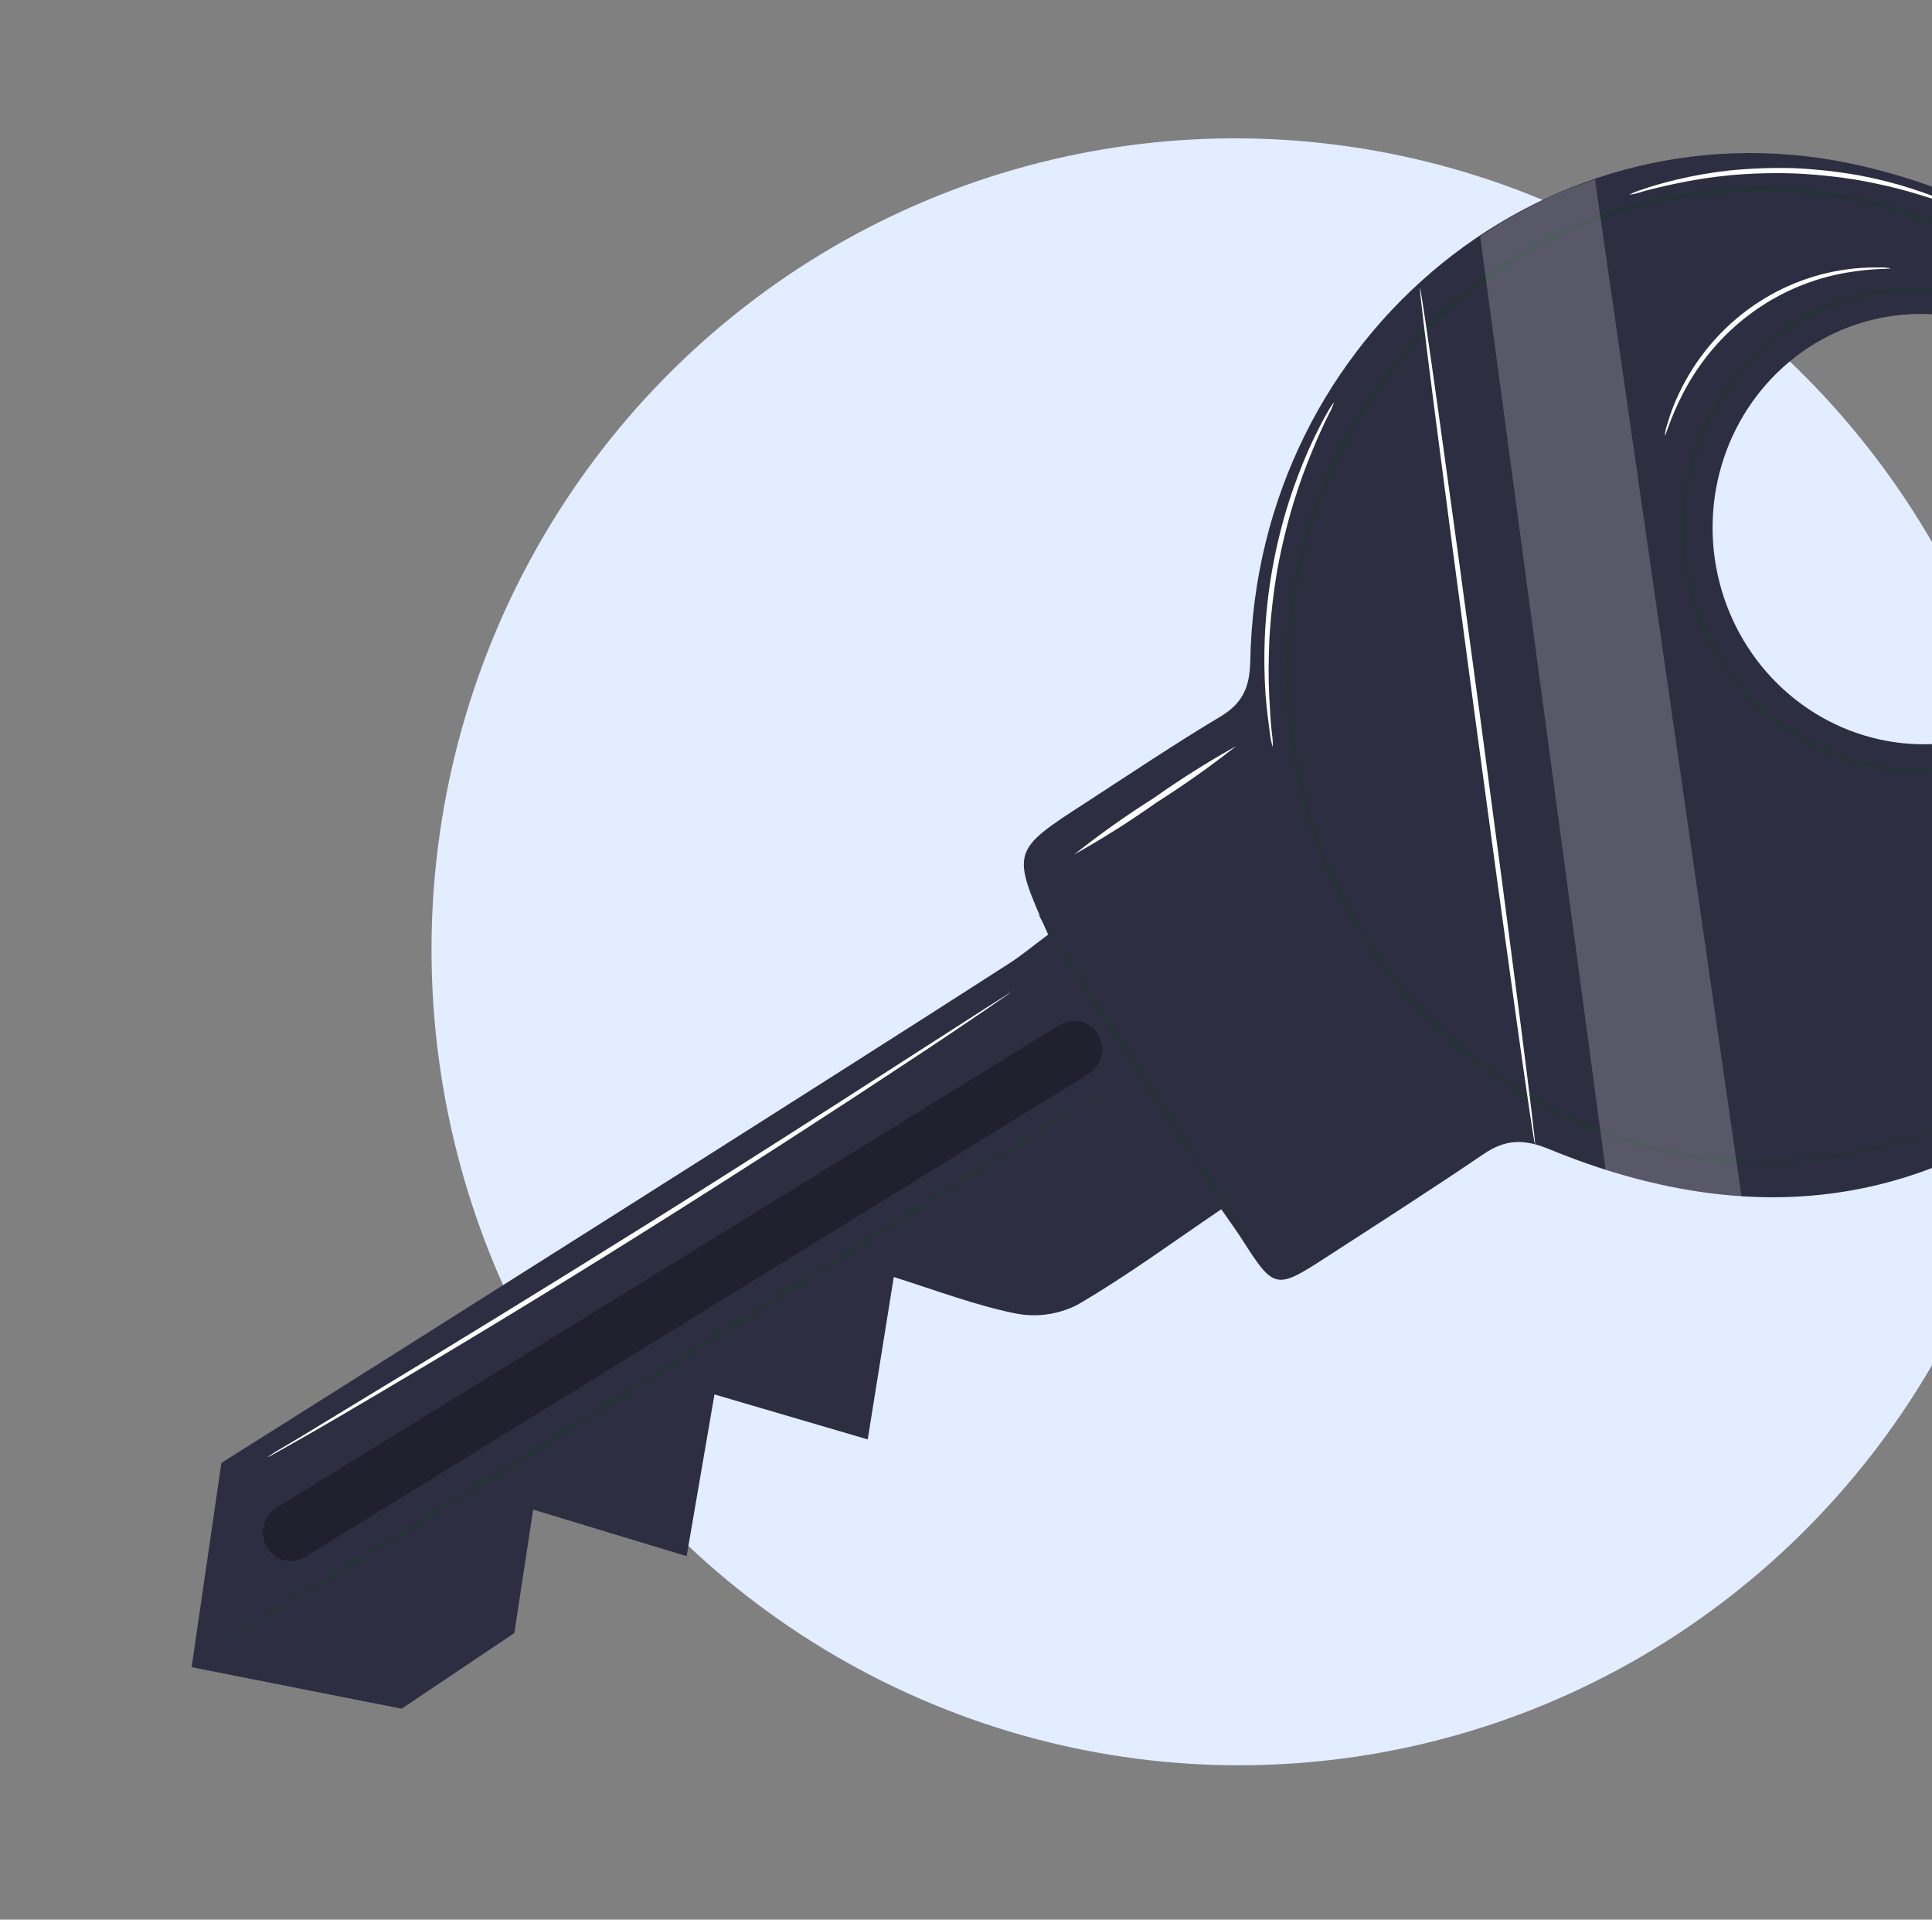 <svg width="152" height="151" viewBox="0 0 152 151" fill="none" xmlns="http://www.w3.org/2000/svg">
<rect x="0" y="0" width="152" height="151" fill="#808080" stroke="none"/>
<ellipse cx="97.331" cy="74.87" rx="63.37" ry="63.998" transform="rotate(-7.655 97.331 74.87)" fill="#E2EDFF"/>
<path d="M31.598 134.407L40.465 128.458C40.94 125.326 41.421 122.185 41.947 118.745L54.021 122.41L56.21 109.685L68.267 113.225L70.317 100.447C73.811 101.563 76.795 102.684 79.843 103.305C81.506 103.645 83.228 103.413 84.743 102.647C88.617 100.397 92.256 97.712 96.085 95.121C96.832 96.201 97.295 96.829 97.715 97.486C100.228 101.421 100.373 101.465 104.28 98.934C108.442 96.242 112.615 93.565 116.712 90.786C118.452 89.601 119.899 89.565 121.943 90.416C137.552 96.825 152.182 95.326 164.874 83.71C176.891 72.7 180.905 58.62 176.769 42.669C172.633 26.719 162.185 16.77 146.626 13.089C122.097 7.293 98.85 26.194 98.365 52.002C98.32 54.133 97.726 55.346 95.975 56.391C92.402 58.528 88.925 60.866 85.424 63.136C79.542 66.94 79.549 66.939 82.464 73.516C81.298 74.378 80.37 75.169 79.317 75.834C65.696 84.617 29.35 107.571 17.418 115.073L15.076 131.141L31.598 134.407ZM167.296 45.607C166.549 48.863 164.875 51.812 162.487 54.079C160.098 56.347 157.103 57.831 153.879 58.345C150.656 58.859 147.349 58.379 144.379 56.965C141.408 55.551 138.908 53.268 137.193 50.405C135.479 47.541 134.628 44.226 134.748 40.879C134.868 37.532 135.954 34.304 137.868 31.603C139.783 28.903 142.439 26.852 145.501 25.709C148.564 24.567 151.894 24.385 155.07 25.186C157.181 25.704 159.175 26.646 160.935 27.956C162.695 29.267 164.187 30.92 165.324 32.821C166.461 34.722 167.221 36.833 167.56 39.032C167.899 41.231 167.811 43.473 167.299 45.63L167.296 45.607Z" fill="#2E2E42"/>
<path opacity="0.3" d="M85.657 84.463L24.002 122.472C23.505 122.777 22.91 122.867 22.346 122.721C21.782 122.576 21.296 122.206 20.994 121.695C20.693 121.184 20.602 120.572 20.74 119.994C20.878 119.417 21.234 118.92 21.731 118.615L83.379 80.614C83.624 80.462 83.897 80.361 84.181 80.317C84.465 80.273 84.754 80.287 85.034 80.359C85.313 80.43 85.576 80.558 85.808 80.734C86.04 80.909 86.237 81.13 86.386 81.384C86.536 81.636 86.636 81.916 86.681 82.208C86.726 82.499 86.714 82.797 86.646 83.083C86.578 83.369 86.456 83.638 86.286 83.875C86.117 84.112 85.903 84.311 85.657 84.463Z" fill="black"/>
<path d="M89.284 84.214C89.284 84.214 89.229 84.268 89.11 84.356L88.565 84.722L86.435 86.111L78.616 91.126C72.028 95.365 62.925 101.163 52.832 107.586C42.739 114.008 33.543 119.692 26.829 123.686C23.482 125.722 20.747 127.318 18.856 128.413L16.706 129.653L16.132 129.976L15.936 130.066C15.936 130.066 15.991 130.019 16.112 129.939L16.666 129.587L18.806 128.269L26.719 123.439C33.392 119.371 42.554 113.613 52.658 107.268L78.501 90.903L86.333 85.982L88.473 84.671L89.037 84.334L89.284 84.214Z" fill="#263238"/>
<path d="M98.486 98.04C98.394 98.1 94.575 92.318 89.948 85.123C85.321 77.927 81.658 72.046 81.739 71.956C81.819 71.865 85.657 77.668 90.277 84.872C94.897 92.076 98.585 98.026 98.486 98.04Z" fill="#263238"/>
<path d="M175.619 48.174C175.619 48.174 175.591 47.964 175.491 47.565C175.391 47.166 175.293 46.553 175.135 45.782C175.082 45.382 174.999 44.941 174.888 44.459C174.77 43.984 174.6 43.467 174.444 42.933C174.287 42.399 174.102 41.766 173.915 41.126C173.696 40.443 173.441 39.774 173.151 39.119C171.817 35.684 169.983 32.474 167.71 29.599C164.735 25.763 161.067 22.549 156.91 20.134L155.162 19.132C154.549 18.826 153.912 18.563 153.286 18.274C152.661 17.986 152.021 17.652 151.345 17.449L149.307 16.764L148.273 16.419L147.205 16.174L145 15.678C144.262 15.531 143.506 15.474 142.75 15.37C141.991 15.249 141.226 15.177 140.459 15.155C138.884 15.065 137.306 15.089 135.736 15.226C134.939 15.334 134.128 15.332 133.326 15.447L130.909 15.907C130.499 15.962 130.09 16.017 129.691 16.15L128.488 16.51C127.688 16.76 126.875 16.972 126.071 17.255C124.46 17.86 122.89 18.575 121.371 19.393L120.212 20.017C120.017 20.122 119.822 20.22 119.636 20.332L119.084 20.699L116.869 22.202C116.168 22.732 115.478 23.34 114.782 23.91C114.435 24.202 114.085 24.471 113.743 24.794L112.778 25.773C111.46 27.085 110.229 28.487 109.096 29.97L107.515 32.339L107.116 32.932L106.767 33.557L106.081 34.831L105.368 36.068L104.776 37.408L104.186 38.764L103.898 39.437C103.813 39.67 103.745 39.91 103.668 40.142L102.782 42.972C102.573 43.944 102.364 44.915 102.157 45.903C100.669 53.965 101.792 62.325 105.357 69.709C105.816 70.598 106.276 71.488 106.726 72.371C107.177 73.254 107.799 74.034 108.335 74.866L108.735 75.486L109.191 76.059L110.118 77.211L111.043 78.347L112.048 79.393L113.046 80.441L113.539 80.953L114.082 81.427C114.805 82.043 115.522 82.668 116.239 83.286C117.721 84.417 119.275 85.445 120.891 86.363L122.087 87.05C122.482 87.283 122.912 87.439 123.33 87.676C124.151 88.041 124.976 88.438 125.793 88.772L128.325 89.629L128.955 89.838L129.595 89.997L130.877 90.293C132.558 90.679 134.261 90.95 135.975 91.106C136.825 91.174 137.672 91.155 138.502 91.186L139.757 91.216C140.174 91.216 140.584 91.16 140.996 91.129L143.449 90.934C144.252 90.826 145.039 90.649 145.833 90.518C147.382 90.233 148.911 89.839 150.407 89.341C151.14 89.11 151.858 88.836 152.559 88.52C153.29 88.216 153.975 87.965 154.649 87.637L156.614 86.58L157.587 86.061L158.494 85.455L160.271 84.257C160.868 83.875 161.38 83.378 161.926 82.956C162.471 82.534 162.998 82.083 163.508 81.634L164.937 80.197C168.326 76.773 171.032 72.705 172.908 68.216C174.328 64.825 175.232 61.228 175.59 57.549C175.696 56.844 175.765 56.134 175.798 55.42C175.807 54.745 175.816 54.118 175.829 53.529C175.843 52.941 175.864 52.407 175.855 51.94C175.846 51.474 175.776 51.008 175.745 50.607C175.694 49.821 175.643 49.21 175.617 48.793C175.592 48.376 175.58 48.172 175.58 48.172C175.58 48.172 175.607 48.374 175.663 48.787C175.718 49.2 175.762 49.812 175.836 50.595C175.891 51 175.913 51.449 175.962 51.934C176.012 52.419 175.955 52.973 175.952 53.521C175.948 54.068 175.945 54.735 175.935 55.41C175.912 56.127 175.851 56.842 175.752 57.551C175.392 61.23 174.487 64.826 173.071 68.218C171.222 72.758 168.53 76.881 165.144 80.359L163.709 81.805C163.199 82.262 162.655 82.692 162.121 83.144C161.587 83.596 161.058 84.08 160.46 84.461L158.663 85.678L157.748 86.285L156.777 86.812L154.796 87.871C154.117 88.216 153.402 88.47 152.693 88.772C151.977 89.097 151.241 89.376 150.489 89.607C148.979 90.113 147.436 90.514 145.871 90.807C145.113 90.909 144.287 91.138 143.473 91.232L140.999 91.438C140.582 91.494 140.173 91.549 139.745 91.527L138.483 91.498C137.637 91.469 136.783 91.489 135.932 91.421C134.2 91.266 132.479 90.994 130.781 90.607L129.482 90.306C129.266 90.256 129.045 90.214 128.836 90.155L128.197 89.939L125.641 89.078C124.824 88.744 123.998 88.34 123.138 87.972C122.718 87.774 122.318 87.614 121.886 87.387L120.68 86.692C119.044 85.766 117.47 84.728 115.97 83.584L113.796 81.711L113.246 81.238L112.742 80.711L111.736 79.657L110.722 78.604L109.795 77.453L108.866 76.285L108.402 75.705L107.993 75.078L106.373 72.561C105.914 71.671 105.446 70.775 104.985 69.87C101.377 62.408 100.241 53.956 101.75 45.806C101.965 44.818 102.172 43.831 102.38 42.852C102.588 41.873 102.98 40.94 103.285 39.987C103.361 39.755 103.43 39.516 103.514 39.282L103.8 38.594L104.389 37.23L104.979 35.875L105.679 34.592L106.371 33.309L106.725 32.667L107.123 32.066C107.665 31.272 108.198 30.471 108.725 29.687C109.875 28.19 111.118 26.773 112.448 25.444L113.427 24.456C113.754 24.127 114.12 23.864 114.475 23.523C115.17 22.946 115.86 22.338 116.598 21.794L118.835 20.289L119.395 19.912C119.58 19.8 119.783 19.701 119.978 19.596L121.152 18.97C122.685 18.146 124.27 17.427 125.897 16.818C126.708 16.535 127.536 16.321 128.344 16.069L129.555 15.716C129.957 15.607 130.375 15.551 130.788 15.463L133.22 15.01C134.032 14.9 134.853 14.861 135.653 14.786C137.24 14.655 138.834 14.634 140.424 14.723C141.21 14.751 141.993 14.826 142.771 14.947C143.557 15.055 144.291 15.115 145.036 15.261L147.227 15.759L148.303 16.011L149.345 16.354L151.4 17.053C152.078 17.271 152.703 17.616 153.351 17.893C153.998 18.171 154.622 18.452 155.235 18.758L157.002 19.781C161.176 22.227 164.854 25.478 167.831 29.353C170.098 32.248 171.923 35.479 173.242 38.933C173.523 39.592 173.771 40.265 173.984 40.95C174.172 41.598 174.339 42.21 174.5 42.775C174.661 43.34 174.822 43.85 174.929 44.303C175.036 44.757 175.093 45.233 175.161 45.628C175.266 46.406 175.4 47.007 175.472 47.425C175.544 47.844 175.619 48.174 175.619 48.174Z" fill="#263238"/>
<path d="M169.233 39.219C169.196 39.123 169.169 39.023 169.154 38.921L168.973 38.033C168.948 37.841 168.903 37.625 168.84 37.385C168.808 37.144 168.697 36.897 168.614 36.623C168.445 35.981 168.229 35.352 167.968 34.743C167.303 33.047 166.392 31.461 165.266 30.041C162.295 26.276 158.045 23.805 153.381 23.131C148.717 22.457 143.99 23.631 140.164 26.414C139.447 26.952 138.771 27.543 138.14 28.184C137.49 28.831 136.884 29.522 136.325 30.252C135.776 31.014 135.28 31.814 134.841 32.647C133.919 34.354 133.276 36.205 132.937 38.128C132.205 42.105 132.759 46.228 134.515 49.871C135.35 51.632 136.456 53.245 137.79 54.648C138.439 55.336 139.132 55.979 139.863 56.573C140.595 57.13 141.362 57.636 142.159 58.088C142.938 58.537 143.747 58.929 144.579 59.261C145.397 59.573 146.236 59.824 147.089 60.01C150.289 60.74 153.616 60.58 156.724 59.547C159.193 58.72 161.459 57.364 163.374 55.569C165.288 53.775 166.808 51.582 167.833 49.135C168.544 47.468 169.003 45.698 169.196 43.886C169.288 43.23 169.33 42.566 169.324 41.903C169.33 41.608 169.349 41.344 169.34 41.108L169.298 40.447L169.238 39.544C169.225 39.441 169.225 39.337 169.235 39.235C169.259 39.334 169.273 39.436 169.276 39.539C169.306 39.764 169.346 40.06 169.396 40.434C169.424 40.637 169.453 40.855 169.485 41.096C169.518 41.337 169.493 41.61 169.492 41.888C169.51 42.557 169.479 43.227 169.398 43.891C169.231 45.726 168.787 47.521 168.083 49.213C167.061 51.706 165.534 53.944 163.602 55.779C161.669 57.615 159.376 59.006 156.874 59.86C153.711 60.93 150.321 61.112 147.055 60.387C146.187 60.195 145.332 59.941 144.497 59.629C143.645 59.294 142.818 58.897 142.021 58.44C141.207 57.977 140.423 57.46 139.674 56.892C138.927 56.291 138.221 55.639 137.559 54.941C136.182 53.501 135.039 51.845 134.174 50.036C132.377 46.314 131.811 42.1 132.561 38.036C132.914 36.076 133.57 34.19 134.505 32.447C134.96 31.597 135.469 30.779 136.029 29.998C136.602 29.256 137.222 28.552 137.885 27.894C138.532 27.242 139.225 26.64 139.959 26.093C140.682 25.571 141.439 25.101 142.225 24.686C145.184 23.125 148.502 22.405 151.836 22.602C154.47 22.761 157.046 23.493 159.392 24.75C161.737 26.007 163.798 27.759 165.439 29.89C166.565 31.336 167.467 32.951 168.113 34.676C168.367 35.295 168.574 35.932 168.732 36.583C168.771 36.871 168.89 37.125 168.935 37.349C168.981 37.572 168.997 37.808 169.024 38.011C169.075 38.384 169.114 38.68 169.145 38.906C169.185 39.007 169.215 39.112 169.233 39.219Z" fill="#263238"/>
<path opacity="0.2" d="M116.452 18.595L126.32 92.015C129.787 93.171 133.379 93.879 137.011 94.122L125.484 14.107C122.286 15.174 119.247 16.684 116.452 18.595Z" fill="white"/>
<path d="M120.769 90.019C120.655 90.034 118.545 74.969 116.045 56.372C113.546 37.776 111.603 22.688 111.717 22.673C111.83 22.657 113.94 37.723 116.44 56.319C118.939 74.915 120.875 90.004 120.769 90.019Z" fill="white"/>
<path d="M104.963 31.627C104.846 31.975 104.697 32.311 104.518 32.63C104.201 33.26 103.771 34.19 103.287 35.357C102.712 36.717 102.209 38.108 101.777 39.524C101.252 41.256 100.824 43.018 100.495 44.802C100.189 46.592 99.981 48.398 99.871 50.213C99.795 51.888 99.789 53.396 99.852 54.664C99.914 55.932 99.983 56.961 100.063 57.672C100.123 58.035 100.147 58.404 100.133 58.772C100.028 58.417 99.953 58.053 99.91 57.684C99.816 56.983 99.678 55.956 99.568 54.678C99.467 53.184 99.447 51.686 99.505 50.191C99.665 46.52 100.309 42.891 101.422 39.405C101.881 37.983 102.416 36.588 103.022 35.226C103.553 34.068 104.018 33.157 104.376 32.547C104.544 32.222 104.74 31.915 104.963 31.627Z" fill="white"/>
<path d="M97.255 58.685C95.245 60.273 93.155 61.752 90.995 63.118C88.906 64.599 86.742 65.967 84.511 67.216C86.519 65.623 88.609 64.141 90.771 62.775C92.861 61.297 95.026 59.932 97.255 58.685Z" fill="white"/>
<path d="M79.854 77.8C79.854 77.8 79.814 77.845 79.716 77.922L79.293 78.224L77.626 79.376C76.176 80.364 74.089 81.786 71.442 83.521C66.211 86.991 58.924 91.713 50.836 96.795C42.748 101.878 35.29 106.361 29.882 109.554C27.178 111.154 24.987 112.431 23.437 113.306L21.678 114.295L21.218 114.547L21.058 114.617C21.058 114.617 21.098 114.572 21.198 114.511L21.638 114.222L23.368 113.196L29.721 109.337C35.091 106.087 42.489 101.564 50.609 96.485C58.728 91.406 66.027 86.715 71.306 83.309L77.554 79.298L79.261 78.213L79.71 77.938L79.854 77.8Z" fill="white"/>
<path d="M148.729 21.101C148.74 21.179 147.391 21.083 145.293 21.444C142.557 21.906 139.967 23.012 137.725 24.675C135.482 26.338 133.649 28.513 132.367 31.03C131.375 32.955 131.053 34.291 130.98 34.261C131.009 33.943 131.079 33.63 131.186 33.33C131.427 32.492 131.739 31.678 132.118 30.897C133.361 28.297 135.208 26.054 137.498 24.363C139.787 22.671 142.45 21.584 145.252 21.196C146.097 21.075 146.95 21.024 147.803 21.043C148.113 21.023 148.424 21.043 148.729 21.101Z" fill="white"/>
<path d="M154.006 16.284C153.664 16.215 153.329 16.111 153.006 15.974C152.381 15.741 151.461 15.445 150.311 15.108C149.162 14.771 147.784 14.456 146.24 14.172C144.557 13.894 142.86 13.717 141.158 13.643C139.456 13.585 137.753 13.634 136.058 13.789C134.676 13.925 133.303 14.137 131.943 14.421C130.779 14.665 129.837 14.895 129.198 15.076C128.871 15.193 128.532 15.274 128.187 15.315C128.496 15.151 128.82 15.02 129.154 14.923C129.787 14.695 130.715 14.42 131.874 14.137C133.241 13.811 134.627 13.569 136.023 13.413C137.733 13.241 139.453 13.179 141.172 13.228C142.89 13.307 144.602 13.498 146.298 13.8C147.681 14.06 149.048 14.405 150.39 14.835C151.536 15.205 152.448 15.55 153.063 15.824C153.391 15.946 153.706 16.1 154.006 16.284Z" fill="white"/>
</svg>
